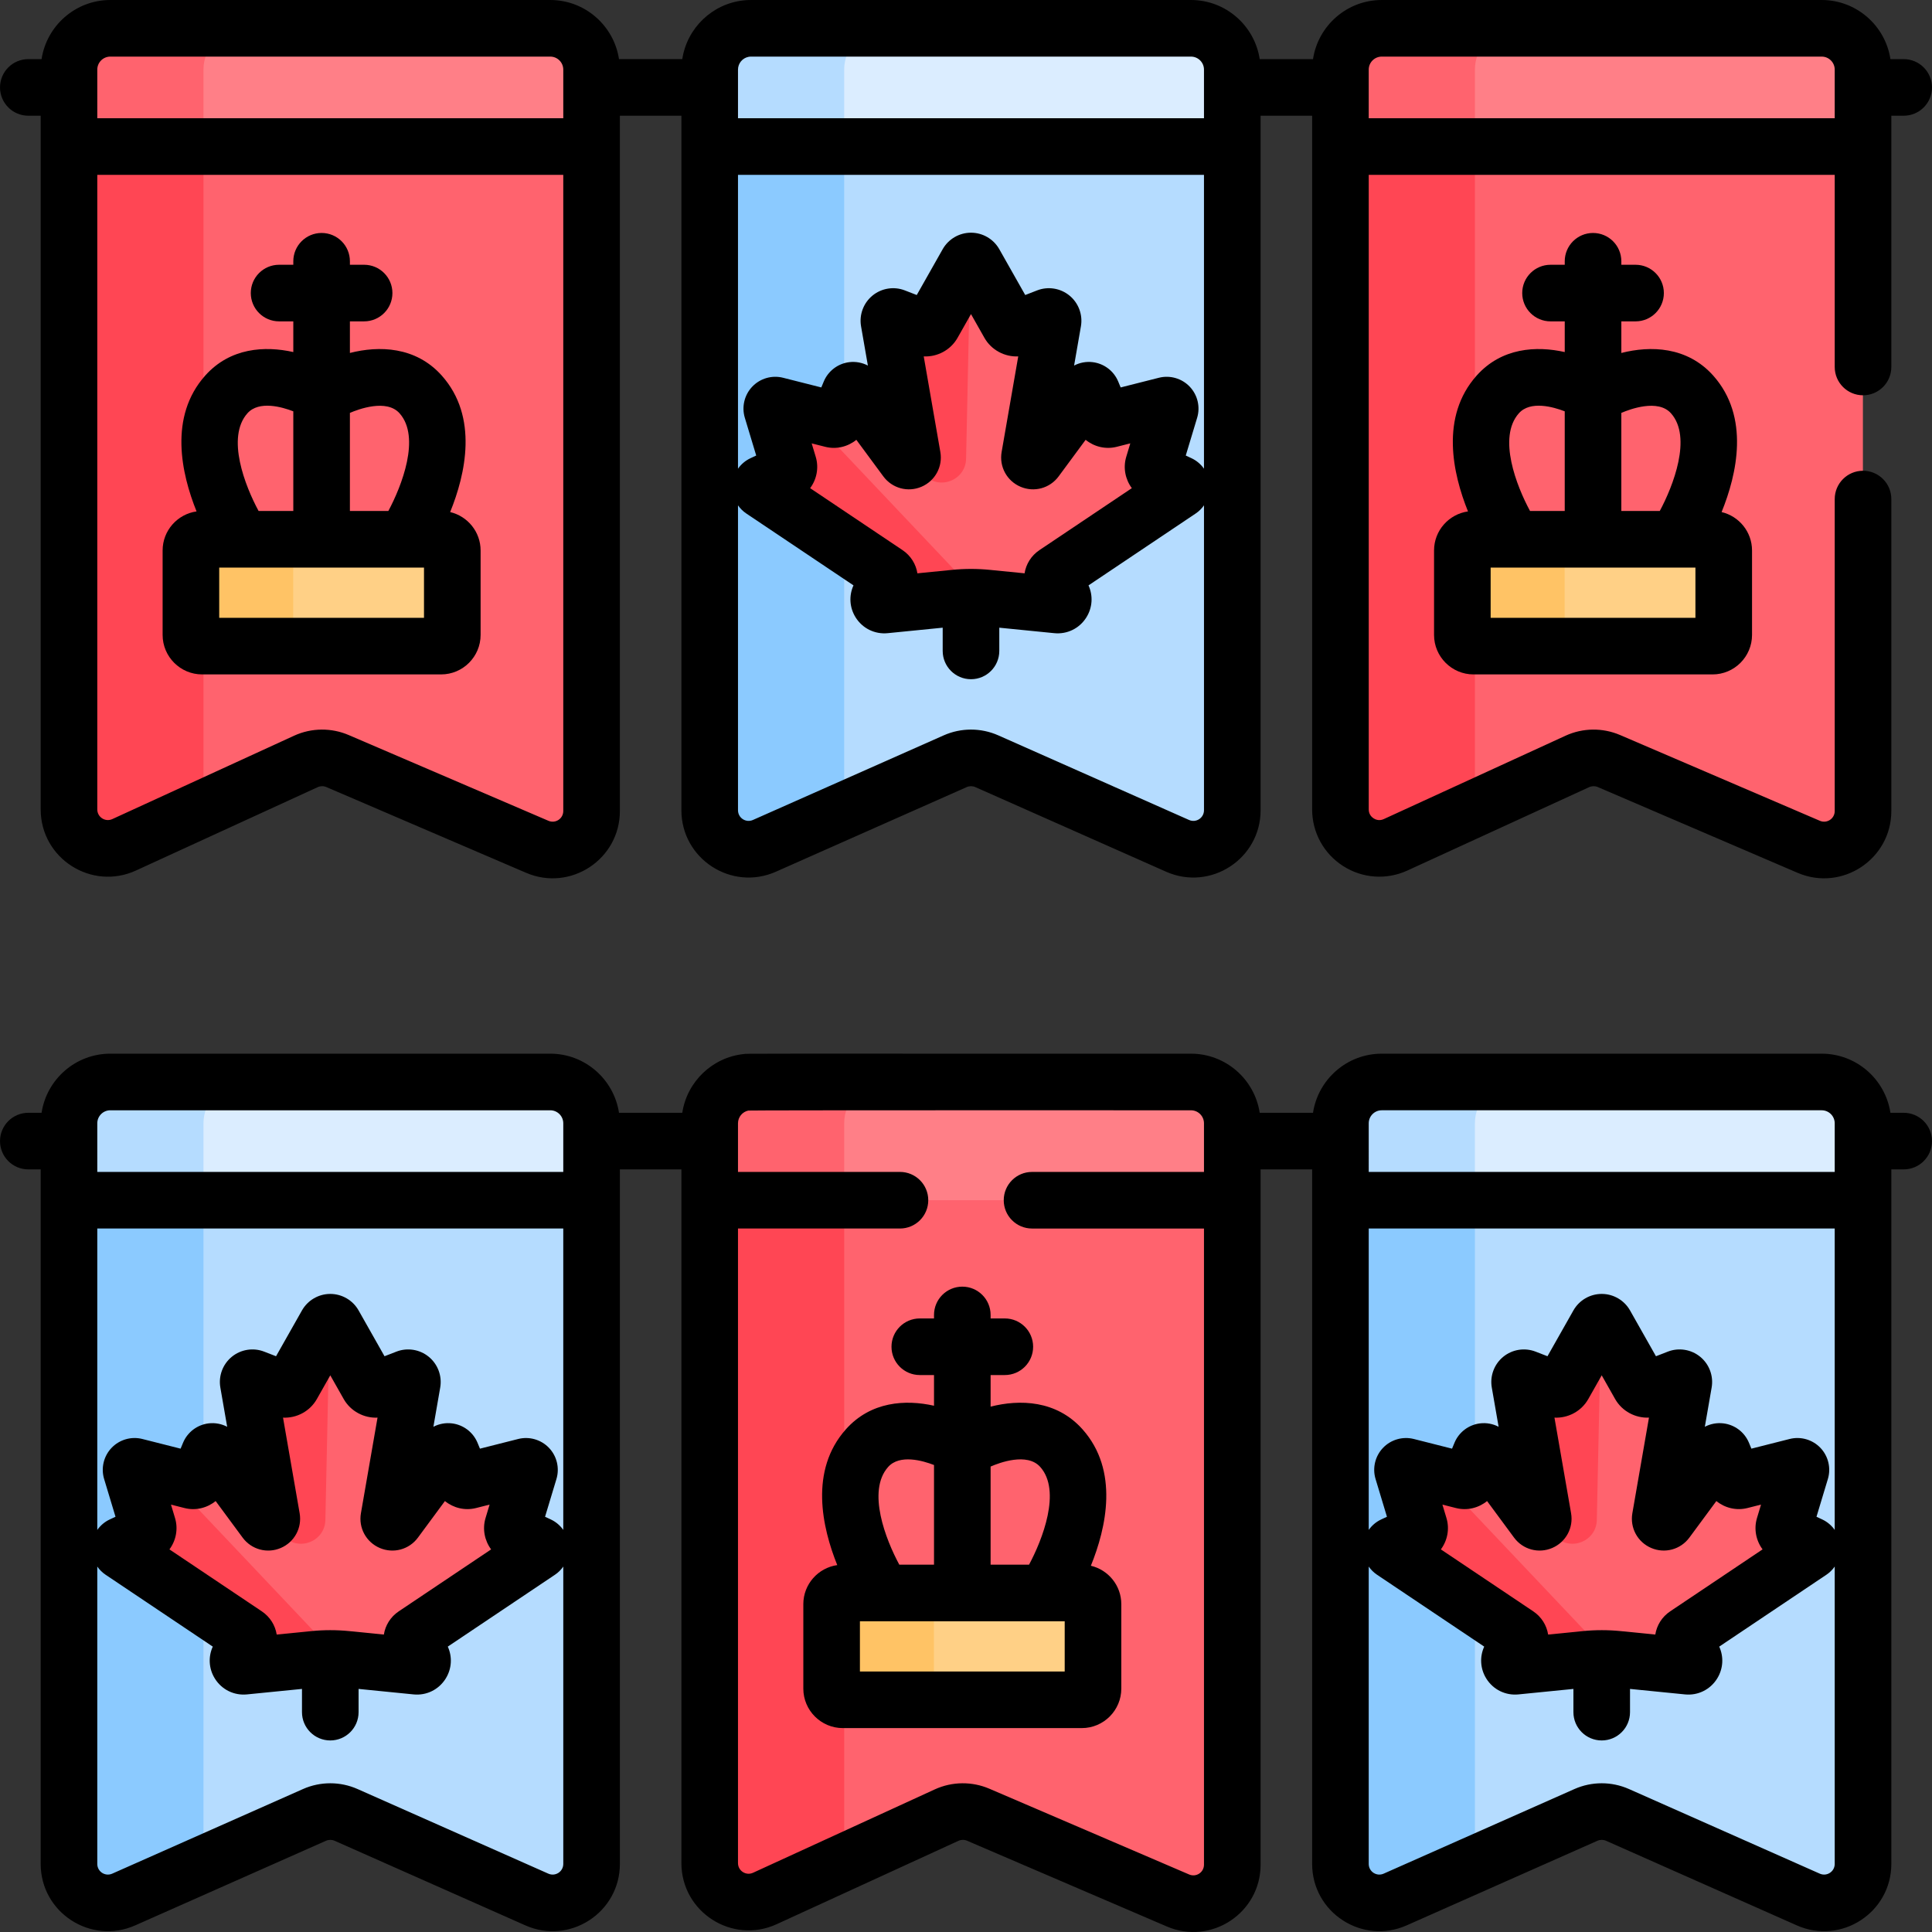 <svg id="Capa_1" enable-background="new 0 0 512.006 512.006" height="512" viewBox="0 0 512.006 512.006" width="512" xmlns="http://www.w3.org/2000/svg"><rect x="0" y="0" width="512.006" height="512.006" fill="#333333" stroke="none"/><g><g><g><path d="m485.579 311.478h-96.833v179.333l2.127 3.198 29.393-13.036c2.664-1.182 5.703-1.182 8.367 0l50.56 22.424c6.823 3.026 14.502-1.969 14.502-9.433v-175.891z" fill="#b5dcff"/><g><path d="m390.87 493.964v-175.891l4.709-6.595h-35.667l-4.709 6.595v175.891c0 7.464 7.679 12.459 14.502 9.433l21.167-9.388c0-.015-.002-.03-.002-.045z" fill="#8bcaff"/></g><path d="m482.745 286.74h-87.408l-6.592 7.571v23.762h104.95v-20.382c.001-6.048-4.902-10.951-10.95-10.951z" fill="#dbedff"/><path d="m401.821 286.74h-35.667c-6.048 0-10.951 4.903-10.951 10.951v20.382h35.667v-20.382c0-6.048 4.903-10.951 10.951-10.951z" fill="#b5dcff"/></g><g><path d="m148.631 311.478h-96.833v179.333l2.127 3.198 29.393-13.036c2.664-1.182 5.703-1.182 8.367 0l50.56 22.424c6.823 3.026 14.502-1.969 14.502-9.433v-175.891z" fill="#b5dcff"/><g><path d="m53.922 493.964v-175.891l4.709-6.595h-35.667l-4.709 6.595v175.891c0 7.464 7.679 12.459 14.502 9.433l21.167-9.388c0-.015-.002-.03-.002-.045z" fill="#8bcaff"/></g><path d="m145.797 286.74h-87.408l-6.592 7.571v23.762h104.95v-20.382c.001-6.048-4.902-10.951-10.95-10.951z" fill="#dbedff"/><path d="m64.873 286.74h-35.667c-6.048 0-10.951 4.903-10.951 10.951v20.382h35.667v-20.382c0-6.048 4.903-10.951 10.951-10.951z" fill="#b5dcff"/></g><g><path d="m317.556 311.478h-95.667v180.083l1.828 1.906 27.116-12.439c2.651-1.216 5.693-1.254 8.373-.103l52.948 22.728c6.81 2.923 14.389-2.072 14.389-9.482v-176.098z" fill="#ff636e"/><g><path d="m223.718 318.073 7.505-6.595h-35.667l-7.505 6.595v175.669c0 7.52 7.786 12.515 14.622 9.379l21.045-9.654z" fill="#ff4654"/></g><path d="m315.593 286.74h-86.661l-7.042 6.696v24.637h104.655v-20.382c-.001-6.048-4.904-10.951-10.952-10.951z" fill="#ff7f87"/><path d="m234.669 286.74h-35.667c-6.048 0-10.951 4.903-10.951 10.951v20.382h35.667v-20.382c0-6.048 4.903-10.951 10.951-10.951z" fill="#ff636e"/></g><path d="m147.76 32.238h-95.667v180.083l1.828 1.906 27.116-12.439c2.651-1.216 5.693-1.254 8.373-.103l52.948 22.728c6.81 2.923 14.389-2.072 14.389-9.482v-176.098z" fill="#ff636e"/><g><path d="m53.922 38.833 7.505-6.595h-35.667l-7.505 6.595v175.669c0 7.52 7.786 12.515 14.622 9.379l21.045-9.654z" fill="#ff4654"/></g><path d="m318.427 32.238h-96.833v179.333l2.127 3.198 29.393-13.036c2.664-1.182 5.703-1.182 8.367 0l50.56 22.424c6.823 3.026 14.502-1.969 14.502-9.433v-175.891z" fill="#b5dcff"/><g><path d="m223.718 214.724v-175.891l4.709-6.595h-35.667l-4.709 6.595v175.891c0 7.464 7.679 12.459 14.502 9.433l21.167-9.388c0-.015-.002-.029-.002-.045z" fill="#8bcaff"/></g><path d="m145.797 7.5h-86.661l-7.042 6.696v24.637h104.655v-20.382c-.001-6.048-4.904-10.951-10.952-10.951z" fill="#ff7f87"/><path d="m64.873 7.5h-35.667c-6.048 0-10.951 4.903-10.951 10.951v20.382h35.667v-20.382c0-6.048 4.903-10.951 10.951-10.951z" fill="#ff636e"/><path d="m315.593 7.5h-87.408l-6.592 7.571v23.762h104.95v-20.382c.001-6.048-4.902-10.951-10.95-10.951z" fill="#dbedff"/><path d="m234.669 7.5h-35.667c-6.048 0-10.951 4.903-10.951 10.951v20.382h35.667v-20.382c0-6.048 4.902-10.951 10.951-10.951z" fill="#b5dcff"/><path d="m116.87 142.917h-38.647l-1.879 1.738v24.229s1.309 1.216 2.487 2.348h38.041c1.638 0 2.966-1.328 2.966-2.966v-22.382c-.001-1.639-1.329-2.967-2.968-2.967z" fill="#ffd086"/><path d="m77.702 168.265v-22.382c0-1.638 1.328-2.966 2.966-2.966h-27.135c-1.638 0-2.966 1.328-2.966 2.966v22.382c0 1.638 1.328 2.966 2.966 2.966h27.135c-1.638 0-2.966-1.328-2.966-2.966z" fill="#ffc365"/><path d="m479.717 409.464-5.943-2.78c-.837-.392-1.26-1.338-.993-2.223l4.427-14.674c.209-.692-.418-1.347-1.118-1.17l-14.859 3.76c-.896.227-1.823-.239-2.176-1.093l-2.509-6.062c-.277-.669-1.178-.779-1.607-.197l-13.29 18.003c-.591.801-1.859.259-1.689-.722l6.236-35.883c.15-.86-.698-1.554-1.512-1.238l-7.38 2.866c-1.04.404-2.218-.017-2.767-.987l-9.11-16.096c-.245-.432-.703-.61-1.133-.55l-.82 2.367-2.142 50.114-6.302 3.794-6.736-3.334c-.353.114-.768.04-1.041-.33l-13.29-18.003c-.43-.582-1.331-.472-1.607.197l-2.509 6.062c-.354.854-1.28 1.319-2.176 1.093l-7.02-1.777v3.029l41.936 43.781 4.428 2.189c.572.034 1.143.071 1.713.128l18.533 1.848c1.228.123 2.064-1.216 1.414-2.265l-2.378-3.845c-.46-.744-.249-1.719.477-2.206l33.07-22.178c.598-.406.529-1.311-.127-1.618z" fill="#ff636e"/><path d="m380.648 390.6-7.839-1.983c-.701-.177-1.327.478-1.118 1.17l4.427 14.674c.267.885-.156 1.832-.993 2.223l-5.943 2.78c-.656.307-.725 1.212-.124 1.615l33.07 22.178c.727.487.938 1.462.477 2.206l-2.378 3.845c-.649 1.049.186 2.388 1.414 2.265l18.533-1.848c2.273-.227 4.56-.264 6.839-.128z" fill="#ff4654"/><path d="m423.473 350.967-9.109 16.096c-.549.971-1.728 1.391-2.768.987l-7.38-2.866c-.814-.316-1.661.378-1.512 1.238l6.236 35.883c.092.528-.236.92-.648 1.052l3.931 3.888c4.016 3.972 10.835 1.21 10.955-4.437l1.114-52.392c-.325.047-.634.224-.819.551z" fill="#ff4654"/><path d="m142.769 409.464-5.943-2.78c-.837-.392-1.26-1.338-.993-2.223l4.427-14.674c.209-.692-.418-1.347-1.118-1.17l-14.859 3.76c-.896.227-1.823-.239-2.176-1.093l-2.509-6.062c-.277-.669-1.178-.779-1.607-.197l-13.29 18.003c-.591.801-1.859.259-1.689-.722l6.236-35.883c.15-.86-.698-1.554-1.512-1.238l-7.38 2.866c-1.04.404-2.218-.017-2.768-.987l-9.11-16.096c-.245-.432-.703-.61-1.133-.55l-.821 2.367-2.142 50.114-6.302 3.794-6.736-3.334c-.353.114-.768.04-1.041-.33l-13.29-18.003c-.43-.582-1.331-.472-1.607.197l-2.509 6.062c-.354.854-1.28 1.319-2.176 1.093l-7.02-1.777v3.029l41.936 43.781 4.428 2.189c.571.034 1.143.071 1.713.128l18.533 1.848c1.228.123 2.064-1.216 1.414-2.265l-2.378-3.845c-.46-.744-.249-1.719.477-2.206l33.07-22.178c.6-.406.531-1.311-.125-1.618z" fill="#ff636e"/><path d="m43.701 390.6-7.839-1.983c-.701-.177-1.327.478-1.118 1.17l4.427 14.674c.267.885-.156 1.832-.993 2.223l-5.943 2.78c-.656.307-.725 1.212-.124 1.615l33.07 22.178c.727.487.938 1.462.477 2.206l-2.378 3.845c-.649 1.049.186 2.388 1.414 2.265l18.533-1.848c2.273-.227 4.56-.264 6.839-.128z" fill="#ff4654"/><path d="m86.525 350.967-9.109 16.096c-.549.971-1.728 1.391-2.768.987l-7.38-2.866c-.814-.316-1.661.378-1.512 1.238l6.236 35.883c.092.528-.236.92-.648 1.052l3.931 3.888c4.016 3.972 10.835 1.21 10.955-4.437l1.114-52.392c-.324.047-.634.224-.819.551z" fill="#ff4654"/><path d="m312.565 128.224-5.943-2.78c-.837-.392-1.26-1.338-.993-2.223l4.427-14.674c.209-.692-.418-1.347-1.118-1.17l-14.859 3.76c-.896.227-1.823-.239-2.176-1.093l-2.509-6.062c-.277-.669-1.178-.779-1.607-.197l-13.29 18.003c-.591.801-1.859.259-1.689-.722l6.236-35.883c.15-.86-.698-1.554-1.512-1.238l-7.38 2.866c-1.04.404-2.218-.017-2.767-.987l-9.11-16.096c-.245-.432-.703-.61-1.133-.55l-.82 2.367-2.142 50.114-6.302 3.794-6.736-3.334c-.353.114-.768.04-1.041-.33l-13.29-18.003c-.43-.582-1.331-.472-1.607.197l-2.509 6.062c-.354.854-1.28 1.319-2.176 1.093l-7.02-1.777v3.029l41.936 43.781 4.428 2.189c.572.034 1.143.071 1.713.128l18.533 1.848c1.228.123 2.064-1.216 1.414-2.265l-2.378-3.845c-.46-.744-.249-1.719.477-2.206l33.07-22.178c.598-.406.529-1.311-.127-1.618z" fill="#ff636e"/><path d="m213.497 109.36-7.839-1.983c-.701-.177-1.327.478-1.118 1.17l4.427 14.674c.267.885-.156 1.832-.993 2.223l-5.943 2.78c-.656.307-.725 1.212-.124 1.615l33.07 22.178c.727.487.938 1.462.477 2.206l-2.378 3.845c-.649 1.049.186 2.388 1.414 2.265l18.533-1.848c2.273-.227 4.56-.264 6.839-.128z" fill="#ff4654"/><path d="m256.321 69.728-9.109 16.096c-.549.971-1.728 1.391-2.768.987l-7.38-2.866c-.814-.316-1.661.378-1.512 1.238l6.236 35.883c.092.528-.236.92-.648 1.052l3.931 3.888c4.016 3.972 10.835 1.21 10.955-4.437l1.114-52.392c-.325.046-.634.224-.819.551z" fill="#ff4654"/><path d="m484.708 32.238h-95.667v180.083l1.828 1.906 27.116-12.439c2.651-1.216 5.693-1.254 8.373-.103l52.948 22.728c6.81 2.923 14.389-2.072 14.389-9.482v-176.098z" fill="#ff636e"/><g><path d="m390.87 38.833 7.505-6.595h-35.667l-7.505 6.595v175.669c0 7.52 7.786 12.515 14.622 9.379l21.045-9.654z" fill="#ff4654"/></g><path d="m482.745 7.5h-86.661l-7.042 6.696v24.637h104.655v-20.382c-.001-6.048-4.904-10.951-10.952-10.951z" fill="#ff7f87"/><path d="m401.821 7.5h-35.667c-6.048 0-10.951 4.903-10.951 10.951v20.382h35.667v-20.382c0-6.048 4.903-10.951 10.951-10.951z" fill="#ff636e"/><path d="m453.818 142.917h-38.648l-1.879 1.738v24.229s1.309 1.216 2.487 2.348h38.041c1.638 0 2.966-1.328 2.966-2.966v-22.382c-.001-1.639-1.328-2.967-2.967-2.967z" fill="#ffd086"/><path d="m414.65 168.265v-22.382c0-1.638 1.328-2.966 2.966-2.966h-27.135c-1.638 0-2.966 1.328-2.966 2.966v22.382c0 1.638 1.328 2.966 2.966 2.966h27.135c-1.638 0-2.966-1.328-2.966-2.966z" fill="#ffc365"/><path d="m286.666 422.156h-38.648l-1.879 1.738v24.229s1.309 1.216 2.487 2.348h38.041c1.638 0 2.966-1.328 2.966-2.966v-22.382c-.001-1.639-1.328-2.967-2.967-2.967z" fill="#ffd086"/><path d="m247.498 447.505v-22.382c0-1.638 1.328-2.966 2.966-2.966h-27.135c-1.638 0-2.966 1.328-2.966 2.966v22.382c0 1.638 1.328 2.966 2.966 2.966h27.135c-1.638 0-2.966-1.328-2.966-2.966z" fill="#ffc365"/></g><g><path d="m504.503 15.667h-3.513c-1.349-8.854-8.992-15.667-18.217-15.667h-116.591c-9.225 0-16.868 6.813-18.218 15.667h-14.126c-1.349-8.854-8.993-15.667-18.218-15.667h-116.59c-.636 0-1.264.032-1.884.095-8.368.852-15.078 7.327-16.334 15.571h-16.77c-1.349-8.853-8.992-15.666-18.218-15.666h-116.59c-9.225 0-16.868 6.813-18.218 15.667h-3.513c-4.143 0-7.5 3.358-7.5 7.5s3.357 7.5 7.5 7.5h3.279v183.836c0 12.987 13.453 21.607 25.249 16.196l48.16-22.093c.726-.332 1.56-.341 2.289-.028l52.947 22.728c11.761 5.046 24.848-3.592 24.848-16.375 0-7.533 0-170.39 0-184.264h16.303v184.058c0 12.884 13.267 21.511 25.044 16.289l50.561-22.424c.727-.322 1.559-.322 2.285 0l50.561 22.424c11.781 5.226 25.043-3.418 25.043-16.289 0-7.485 0-170.184 0-184.058h13.659v183.836c0 6.099 3.064 11.706 8.198 14.999 5.133 3.293 11.509 3.74 17.05 1.197l48.163-22.094c.724-.331 1.558-.341 2.287-.028l52.946 22.728c11.768 5.051 24.849-3.606 24.849-16.374v-82.676c0-4.142-3.357-7.5-7.5-7.5s-7.5 3.358-7.5 7.5v82.676c0 2.025-2.06 3.393-3.932 2.59l-52.947-22.728c-4.62-1.983-9.892-1.917-14.458.179l-48.162 22.094c-1.221.561-2.213.121-2.697-.189s-1.297-1.032-1.297-2.373v-168.171h123.493v50.921c0 4.142 3.357 7.5 7.5 7.5s7.5-3.358 7.5-7.5c0-11.33 0-49.834 0-66.588h3.279c4.143 0 7.5-3.358 7.5-7.5s-3.357-7.499-7.5-7.499zm-185.431 108.541c-.83-1.175-1.956-2.142-3.301-2.772-.001-.001-.003-.001-.005-.002l-1.524-.713 3.017-10c.877-2.902.12-6.067-1.975-8.26s-5.226-3.093-8.163-2.35l-10.13 2.563-.643-1.553c-1.159-2.805-3.751-4.777-6.764-5.146-1.723-.212-3.442.12-4.934.9l1.808-10.401c.531-3.059-.631-6.18-3.032-8.147-2.4-1.966-5.688-2.491-8.584-1.366l-3.143 1.22-6.87-12.139c-1.527-2.699-4.402-4.375-7.504-4.375s-5.977 1.676-7.504 4.375l-6.87 12.14-3.14-1.219c-2.895-1.126-6.184-.603-8.586 1.364-2.403 1.967-3.565 5.089-3.034 8.148l1.808 10.4c-1.493-.78-3.216-1.11-4.933-.9-3.014.369-5.605 2.341-6.764 5.144l-.644 1.555-10.129-2.563c-2.942-.745-6.069.155-8.163 2.348-2.096 2.192-2.853 5.358-1.977 8.258l3.018 10.003-1.524.713c-1.347.63-2.475 1.598-3.306 2.774v-77.874h123.493v77.875zm-56.728 26.815c-3.33-.332-6.708-.332-10.038 0l-9.182.916c-.383-2.42-1.741-4.674-3.941-6.15l-24.485-16.421c1.729-2.322 2.36-5.401 1.48-8.31l-1.073-3.558 3.604.912c2.945.746 5.99-.025 8.233-1.855l7.154 9.692c2.338 3.164 6.496 4.293 10.113 2.744 3.616-1.548 5.67-5.335 4.996-9.208l-4.403-25.333c3.6.171 7.122-1.673 8.965-4.927l3.558-6.287 3.557 6.284c1.842 3.257 5.389 5.097 8.965 4.93l-4.402 25.33c-.676 3.877 1.38 7.665 4.998 9.212 3.621 1.549 7.779.416 10.113-2.749l7.152-9.688c2.241 1.83 5.285 2.599 8.234 1.854l3.603-.912-1.071 3.553c-.881 2.912-.25 5.993 1.479 8.315l-24.485 16.42c-2.201 1.477-3.559 3.729-3.941 6.149zm-63.314-136.023h116.59c1.903 0 3.451 1.548 3.451 3.451v12.882h-123.493v-12.882c0-1.665 1.185-3.059 2.756-3.381.225-.046.458-.07.696-.07zm-173.248 3.451c0-1.903 1.548-3.451 3.451-3.451h116.591c1.903 0 3.451 1.548 3.451 3.451v12.882h-123.493zm119.562 199.07-52.946-22.728c-4.523-1.941-9.796-1.961-14.459.178l-48.161 22.094c-1.872.858-3.995-.498-3.995-2.562v-168.17h123.493v168.597c0 2.031-2.067 3.392-3.932 2.591zm169.766-.22-50.56-22.424c-4.611-2.045-9.875-2.028-14.449 0l-50.56 22.424c-1.868.829-3.963-.531-3.963-2.577v-80.805c.585.832 1.313 1.569 2.183 2.152l28.425 19.062c-1.248 2.727-1.061 5.884.56 8.479 1.832 2.935 5.106 4.528 8.518 4.185l14.562-1.452v6.155c0 4.142 3.357 7.5 7.5 7.5s7.5-3.358 7.5-7.5v-6.155l14.561 1.452c3.433.346 6.694-1.26 8.519-4.185 1.62-2.596 1.808-5.753.561-8.479l28.425-19.063c.869-.583 1.597-1.321 2.182-2.151v80.805c-.002 2.045-2.095 3.407-3.964 2.577zm47.621-185.968v-12.882c0-1.903 1.548-3.451 3.451-3.451h116.591c1.903 0 3.451 1.548 3.451 3.451v12.882z"/><path d="m504.503 294.906h-3.513c-1.35-8.854-8.993-15.667-18.218-15.667h-116.59c-9.225 0-16.868 6.812-18.218 15.667h-14.126c-1.35-8.854-8.993-15.667-18.218-15.667-124.801 0-117.088-.046-118.475.095-8.368.852-15.078 7.327-16.334 15.571h-16.77c-1.35-8.854-8.993-15.667-18.218-15.667h-116.589c-9.225 0-16.868 6.812-18.218 15.667h-3.513c-4.143 0-7.5 3.358-7.5 7.5s3.357 7.5 7.5 7.5h3.279v184.058c0 12.886 13.27 21.51 25.044 16.289l50.561-22.424c.727-.322 1.559-.322 2.285 0l50.561 22.424c11.781 5.226 25.043-3.418 25.043-16.289 0-7.485 0-170.184 0-184.058h16.303v183.836c0 12.988 13.455 21.608 25.249 16.196l48.16-22.093c.726-.332 1.56-.341 2.289-.028l52.947 22.728c11.771 5.05 24.848-3.609 24.848-16.375 0-7.533 0-170.39 0-184.264h13.659v184.058c0 12.884 13.267 21.511 25.044 16.289l50.56-22.424c.727-.322 1.559-.322 2.285 0l50.562 22.424c11.781 5.226 25.043-3.418 25.043-16.289 0-7.485 0-170.184 0-184.058h3.279c4.143 0 7.5-3.358 7.5-7.5s-3.358-7.499-7.501-7.499zm-18.279 110.541c-.832-1.176-1.959-2.144-3.307-2.774l-1.524-.713 3.018-10.001c.877-2.903.12-6.068-1.976-8.261-2.097-2.193-5.227-3.092-8.162-2.349l-10.13 2.563-.642-1.551c-1.159-2.806-3.751-4.778-6.764-5.148-1.73-.212-3.443.12-4.935.9l1.808-10.4c.531-3.059-.631-6.181-3.034-8.148s-5.694-2.49-8.582-1.365l-3.144 1.221-6.87-12.14c-1.527-2.699-4.402-4.375-7.504-4.375s-5.977 1.676-7.504 4.375l-6.87 12.14-3.142-1.22c-2.891-1.122-6.183-.601-8.585 1.366-2.401 1.967-3.563 5.088-3.032 8.147l1.808 10.401c-1.491-.781-3.214-1.113-4.935-.9-3.013.37-5.604 2.342-6.762 5.143l-.645 1.556-10.131-2.564c-2.94-.74-6.066.158-8.161 2.35s-2.852 5.357-1.976 8.257l3.018 10.003-1.525.714c-1.347.63-2.474 1.597-3.305 2.773v-79.874h123.493v79.874zm-56.729 26.816c-1.664-.166-3.341-.249-5.018-.249-1.678 0-3.354.083-5.021.249l-9.18.915c-.383-2.419-1.741-4.673-3.942-6.149l-24.486-16.421c1.727-2.321 2.358-5.399 1.481-8.31l-1.073-3.558 3.604.912c2.949.745 5.993-.025 8.233-1.854l7.15 9.686c2.336 3.166 6.49 4.297 10.114 2.75 3.618-1.547 5.674-5.335 4.999-9.209l-4.403-25.333c3.616.167 7.125-1.674 8.964-4.928l3.558-6.287 3.559 6.289c1.843 3.254 5.389 5.082 8.964 4.925l-4.402 25.33c-.675 3.875 1.379 7.663 4.995 9.211s7.776.42 10.116-2.748l7.151-9.688c2.241 1.83 5.286 2.599 8.234 1.854l3.603-.912-1.073 3.56c-.877 2.909-.245 5.987 1.481 8.308l-24.485 16.422c-2.201 1.476-3.56 3.729-3.942 6.149zm-66.764-134.573c0-1.903 1.548-3.451 3.451-3.451h116.591c1.903 0 3.451 1.548 3.451 3.451v12.883h-123.493zm-213.455 107.757c-.831-1.176-1.958-2.143-3.305-2.773h-.001l-1.524-.713 3.017-10c.877-2.902.12-6.067-1.975-8.26s-5.229-3.094-8.163-2.35l-10.13 2.563-.642-1.551c-1.159-2.806-3.751-4.778-6.764-5.148-1.725-.212-3.443.12-4.935.9l1.808-10.401c.531-3.059-.631-6.18-3.032-8.147-2.402-1.967-5.695-2.491-8.584-1.366l-3.143 1.22-6.87-12.14c-1.527-2.699-4.402-4.375-7.504-4.375s-5.977 1.676-7.504 4.375l-6.87 12.14-3.14-1.219c-2.895-1.126-6.184-.604-8.586 1.364-2.403 1.967-3.565 5.089-3.034 8.148l1.808 10.4c-1.492-.78-3.208-1.111-4.935-.9-3.013.37-5.604 2.342-6.762 5.144l-.644 1.555-10.129-2.563c-2.941-.746-6.067.155-8.163 2.348-2.096 2.192-2.853 5.358-1.977 8.258l3.018 10.003-1.521.711c-1.349.63-2.478 1.598-3.31 2.775v-79.874h123.493v79.876zm-56.728 26.816c-3.33-.332-6.708-.332-10.038 0l-9.181.915c-.383-2.419-1.741-4.673-3.942-6.149l-24.485-16.421c1.729-2.322 2.36-5.401 1.48-8.31l-1.073-3.558 3.604.912c2.946.746 5.991-.025 8.233-1.855l7.154 9.692c2.338 3.164 6.494 4.293 10.113 2.744 3.616-1.548 5.67-5.335 4.996-9.208l-4.403-25.333c3.614.169 7.121-1.673 8.965-4.927l3.558-6.287 3.557 6.284c1.842 3.257 5.395 5.099 8.965 4.93l-4.402 25.331c-.676 3.877 1.38 7.665 4.998 9.212 3.625 1.548 7.779.416 10.113-2.749l7.152-9.688c2.24 1.83 5.287 2.598 8.234 1.854l3.603-.912-1.071 3.553c-.881 2.912-.25 5.993 1.479 8.315l-24.485 16.421c-2.201 1.476-3.56 3.729-3.942 6.149zm-66.766-134.573c0-1.903 1.548-3.451 3.451-3.451h116.591c1.903 0 3.451 1.548 3.451 3.451v12.883h-123.493zm119.532 198.851-50.56-22.424c-2.296-1.018-4.76-1.527-7.225-1.527-2.464 0-4.929.509-7.225 1.527l-50.56 22.424c-1.874.831-3.963-.535-3.963-2.577v-78.806c.585.831 1.313 1.57 2.183 2.153l28.425 19.062c-1.248 2.727-1.061 5.884.56 8.479 1.828 2.928 5.098 4.529 8.518 4.185l14.562-1.452v6.155c0 4.142 3.357 7.5 7.5 7.5s7.5-3.358 7.5-7.5v-6.155l14.561 1.452c3.44.349 6.693-1.261 8.519-4.185 1.62-2.596 1.808-5.753.561-8.479l28.429-19.065c.868-.582 1.594-1.319 2.178-2.149v78.805c-.001 2.048-2.095 3.406-3.963 2.577zm169.826.219-52.946-22.728c-4.523-1.941-9.796-1.961-14.459.178l-48.161 22.094c-1.882.864-3.995-.509-3.995-2.562v-168.169h42.925c4.143 0 7.5-3.358 7.5-7.5s-3.357-7.5-7.5-7.5h-42.925v-12.882c0-1.665 1.185-3.059 2.756-3.381.532-.109 116.743-.07 117.286-.07 1.903 0 3.451 1.548 3.451 3.451v12.883h-45.568c-4.143 0-7.5 3.358-7.5 7.5s3.357 7.5 7.5 7.5h45.568v168.596c0 2.031-2.065 3.39-3.932 2.59zm167.122-.219-50.561-22.424c-4.611-2.045-9.875-2.028-14.449 0l-50.559 22.424c-1.874.831-3.963-.536-3.963-2.577v-78.806c.585.831 1.312 1.569 2.182 2.153l28.425 19.063c-1.247 2.726-1.06 5.883.561 8.479 1.832 2.935 5.106 4.528 8.518 4.185l14.562-1.452v6.155c0 4.142 3.357 7.5 7.5 7.5s7.5-3.358 7.5-7.5v-6.155l14.562 1.452c3.434.349 6.694-1.261 8.519-4.185 1.62-2.596 1.808-5.753.561-8.479l28.423-19.062c.87-.583 1.598-1.322 2.184-2.154v78.806c-.003 2.043-2.093 3.407-3.965 2.577z"/><path d="m119.299 135.705c4.062-9.994 7.549-25.213-2.22-36.166-6.912-7.749-16.669-7.957-24.35-6v-8.373h3.767c4.143 0 7.5-3.358 7.5-7.5s-3.357-7.5-7.5-7.5h-3.766v-.927c0-4.142-3.357-7.5-7.5-7.5s-7.5 3.358-7.5 7.5v.927h-3.768c-4.143 0-7.5 3.358-7.5 7.5s3.357 7.5 7.5 7.5h3.768v8.134c-7.514-1.685-16.735-1.177-23.351 6.24-9.711 10.889-6.322 25.996-2.29 35.992-5.074.719-8.994 5.08-8.994 10.35v22.382c0 5.771 4.695 10.466 10.466 10.466h63.337c5.771 0 10.467-4.695 10.467-10.466v-22.382c0-4.943-3.45-9.087-8.066-10.177zm-13.415-26.181c5.66 6.346.556 19.328-2.967 25.893h-10.187v-25.995c2.264-.977 9.711-3.76 13.154.102zm-40.31 0c3.065-3.434 9.174-1.672 12.156-.517v26.409h-9.2c-3.543-6.551-8.661-19.496-2.956-25.892zm46.791 54.207h-54.27v-13.315h54.27z"/><path d="m380.042 145.883v22.382c0 5.771 4.695 10.466 10.467 10.466h63.337c5.771 0 10.466-4.695 10.466-10.466v-22.382c0-4.944-3.45-9.088-8.065-10.177 4.063-9.994 7.55-25.212-2.22-36.166-6.911-7.749-16.668-7.957-24.35-6v-8.373h3.768c4.143 0 7.5-3.358 7.5-7.5s-3.357-7.5-7.5-7.5h-3.768v-.927c0-4.142-3.357-7.5-7.5-7.5s-7.5 3.358-7.5 7.5v.927h-3.767c-4.143 0-7.5 3.358-7.5 7.5s3.357 7.5 7.5 7.5h3.767v8.133c-7.513-1.686-16.734-1.178-23.35 6.24-9.712 10.889-6.323 25.997-2.291 35.993-5.074.719-8.994 5.08-8.994 10.35zm69.27 17.848h-54.27v-13.315h54.27zm-6.48-54.207c5.661 6.346.555 19.328-2.968 25.893h-10.188v-25.995c2.266-.977 9.712-3.76 13.156.102zm-40.309 0c3.063-3.435 9.171-1.672 12.154-.517v26.41h-9.198c-3.543-6.551-8.661-19.497-2.956-25.893z"/><path d="m289.095 414.945c4.062-9.994 7.549-25.213-2.22-36.166-6.912-7.75-16.669-7.957-24.35-6v-8.373h3.767c4.143 0 7.5-3.358 7.5-7.5s-3.357-7.5-7.5-7.5h-3.767v-.927c0-4.142-3.357-7.5-7.5-7.5s-7.5 3.358-7.5 7.5v.927h-3.768c-4.143 0-7.5 3.358-7.5 7.5s3.357 7.5 7.5 7.5h3.768v8.133c-7.513-1.685-16.734-1.177-23.351 6.24-9.711 10.889-6.322 25.996-2.29 35.992-5.075.719-8.994 5.08-8.994 10.35v22.382c0 5.771 4.695 10.466 10.466 10.466h63.337c5.771 0 10.467-4.695 10.467-10.466v-22.382c0-4.942-3.449-9.086-8.065-10.176zm-13.415-26.181c5.66 6.346.556 19.328-2.967 25.893h-10.188v-25.998c2.304-1.008 9.683-3.791 13.155.105zm-40.311 0c3.065-3.434 9.173-1.672 12.156-.517v26.41h-9.2c-3.542-6.552-8.66-19.497-2.956-25.893zm46.791 54.207h-54.27v-13.315h54.27z"/></g></g></svg>